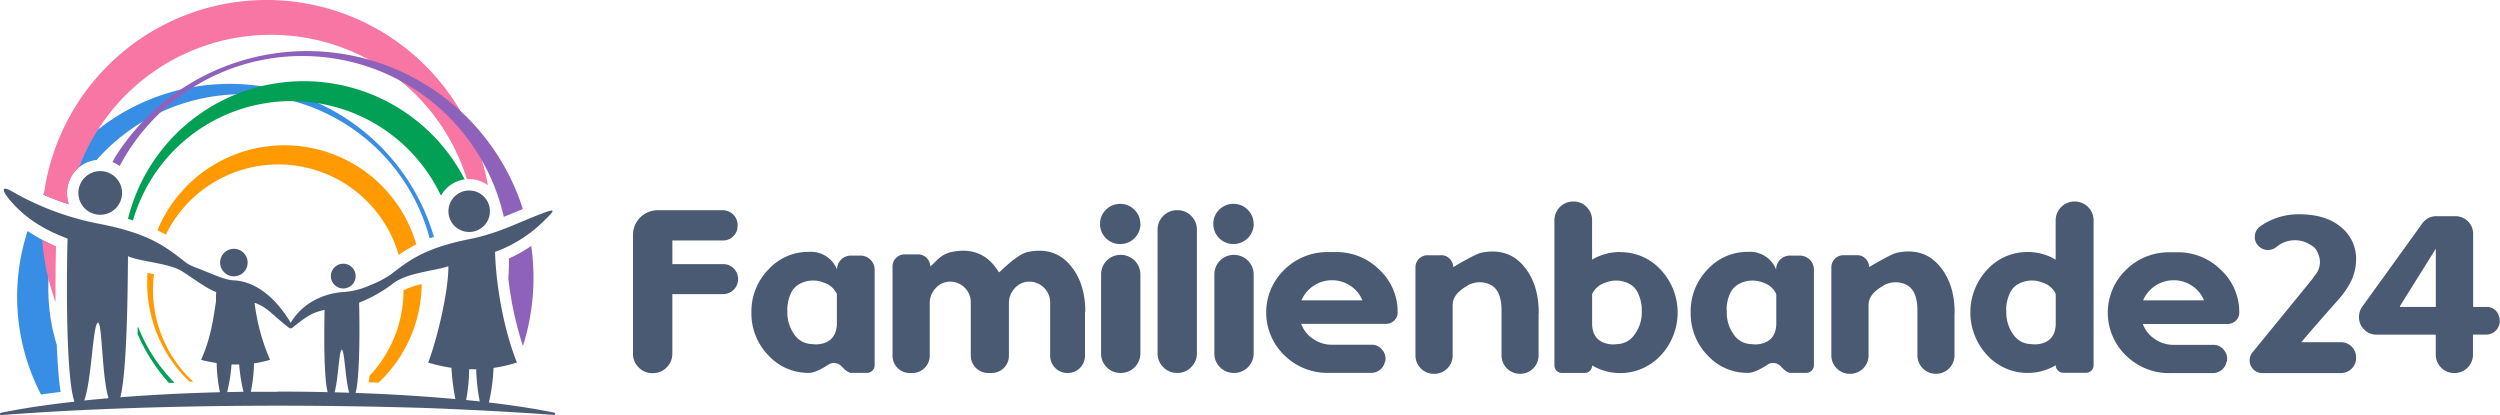 <svg xmlns="http://www.w3.org/2000/svg" viewBox="0 0 708.66 117.64"><defs><style>.cls-1,.cls-7{fill:#4b5a73;}.cls-2{fill:#388ee5;}.cls-2,.cls-3,.cls-4,.cls-5,.cls-6,.cls-7{fill-rule:evenodd;}.cls-3{fill:#01a055;}.cls-4{fill:#f776a4;}.cls-5{fill:#8e62ba;}.cls-6{fill:#ff9a02;}</style></defs><title>logo-large</title><g id="Layer_2" data-name="Layer 2"><g id="Layer_1-2" data-name="Layer 1"><path class="cls-1" d="M701.05,87l0-20.72a5,5,0,0,0-5.06-5H690.7a4.8,4.8,0,0,0-4.1,2.1l-17,23.57a4.88,4.88,0,0,0-.91,2.88v.07a4.76,4.76,0,0,0,1.46,3.5,4.68,4.68,0,0,0,3.48,1.46h16.82v5.66a5.22,5.22,0,0,0,5.23,5.23h.09a5.22,5.22,0,0,0,5.23-5.2l0-5.7h3.73a3.85,3.85,0,0,0,3.62-5.19l0-.07A3.53,3.53,0,0,0,704.74,87Zm-10.59,0H680.33v-.27l10.13-16.22V87ZM662.78,85a22.73,22.73,0,0,0,3.87-5.74,14.4,14.4,0,0,0,1.22-5.84,11.44,11.44,0,0,0-4.34-9.09q-4.31-3.59-11.76-3.59a18.76,18.76,0,0,0-11,3.36,3.56,3.56,0,0,0-1.6,2.85,3.44,3.44,0,0,0,1.29,3l.07.07a3.55,3.55,0,0,0,2.41.84,3.77,3.77,0,0,0,2.41-.91,8.13,8.13,0,0,1,9.6-.54,6.16,6.16,0,0,1,.95.64,4.39,4.39,0,0,1,1.19,1.88,5.2,5.2,0,0,1,.51,1.9,5.68,5.68,0,0,1-1.49,4.31c-.19.29-.35.56-.51.78q-.78,1-17.13,21a3.59,3.59,0,0,0,2.79,5.83h22.27a4.29,4.29,0,0,0,4.34-4.34v-.07A4.27,4.27,0,0,0,663.52,97H652.36q1.37-1.74,10.42-12Zm-31.58,17.6a3.7,3.7,0,0,0-.79-3.36,3.62,3.62,0,0,0-3.08-1.49h-11.2a9.21,9.21,0,0,1-5.36-1.67,8.79,8.79,0,0,1-3.36-4.24h24a3.29,3.29,0,0,0,2.34-.92,3,3,0,0,0,1-2.27v0a16.27,16.27,0,0,0-5.19-12.14,17.19,17.19,0,0,0-12.45-5l-1,0-1,0a17.31,17.31,0,0,0-12.48,5,16.85,16.85,0,0,0,0,24.25,17.31,17.31,0,0,0,12.48,5c.34,0,.68,0,1,0s.68,0,1,0q5.23,0,10.21,0a4.06,4.06,0,0,0,2.44-.89,3.83,3.83,0,0,0,1.35-2.16l0-.07ZM616.14,79.44a9.22,9.22,0,0,1,5.26,1.6,9,9,0,0,1,3.36,4.1H607.49a9.39,9.39,0,0,1,8.65-5.7Zm-41.31-8a15.33,15.33,0,0,0-11.53,5,17.77,17.77,0,0,0,0,24.25,15.61,15.61,0,0,0,19.43,2.85v0a2.15,2.15,0,0,0,2.18,2.14h6.38a2.14,2.14,0,0,0,1.52-.61,2.09,2.09,0,0,0,.65-1.56V62.41a5.34,5.34,0,0,0-5.29-5.29H588a5.34,5.34,0,0,0-5.29,5.29V73.6a15.33,15.33,0,0,0-7.9-2.16Zm-6.15,16.47a10.89,10.89,0,0,1,.93-4.54,5.63,5.63,0,0,1,2.61-2.92,8.06,8.06,0,0,1,6.78-.34,5.91,5.91,0,0,1,3.73,3.25v8.47c-.07,2.83-1.25,4.63-3.55,5.4a7.22,7.22,0,0,1-3.46.3,6.14,6.14,0,0,1-5-2.67,10.61,10.61,0,0,1-2-6.54v-.42Zm-14.61.75q0-7.94-4-12.92-4.55-5.7-12.31-4.11-1.53.31-7.94,4.08v0a3.21,3.21,0,0,0-1-2.37,3.16,3.16,0,0,0-2.37-1h-3.9a3.42,3.42,0,0,0-3.43,3.43v25a5.22,5.22,0,0,0,5.2,5.19h.16a5.2,5.2,0,0,0,5.19-5.19V86.33l0,0a6.61,6.61,0,0,1,.1-.82c.3-1.53,1.49-2.94,3.6-4.24a6.88,6.88,0,0,1,6.95-.58q3.19,1.56,3.2,7.29v12.79a5.22,5.22,0,0,0,5.19,5.19h.1a5.22,5.22,0,0,0,5.22-5.19l0-12.07Zm-74.82-.07A16.94,16.94,0,0,0,484,100.7a15.34,15.34,0,0,0,11.53,5c1.29,0,3.14-.79,5.53-2.35a2.76,2.76,0,0,1,1.93-.44,2.93,2.93,0,0,1,1.76.91q1.74,1.88,2.74,1.88H512a2.09,2.09,0,0,0,1.53-.65,2,2,0,0,0,.65-1.53V76.45a4,4,0,0,0-4-4H507.4a3.93,3.93,0,0,0-3.94,3.94v0a7.94,7.94,0,0,0-7.91-5,15.33,15.33,0,0,0-11.53,5,17,17,0,0,0-4.78,12.14Zm10.18-.68a10.89,10.89,0,0,1,.91-4.54A5.7,5.7,0,0,1,493,80.46a8.06,8.06,0,0,1,6.78-.34,6,6,0,0,1,3.73,3.25v8.47c-.07,2.8-1.26,4.61-3.57,5.4a7.21,7.21,0,0,1-3.46.3,6.12,6.12,0,0,1-5-2.67,10.61,10.61,0,0,1-2-6.54v-.42ZM459.24,71.44a15.44,15.44,0,0,0-7.94,2.16V62.41a5.12,5.12,0,0,0-1.55-3.73A5,5,0,0,0,446,57.12h-.09a5.32,5.32,0,0,0-5.29,5.29v41.14a2.12,2.12,0,0,0,.64,1.56,2.08,2.08,0,0,0,1.53.61h6.38a2.08,2.08,0,0,0,2.13-2.14v0a15.68,15.68,0,0,0,19.47-2.85,17.77,17.77,0,0,0,0-24.25,15.33,15.33,0,0,0-11.53-5Zm6.14,16.89a10.42,10.42,0,0,1-2.07,6.54,6.09,6.09,0,0,1-4.94,2.67,7.22,7.22,0,0,1-3.46-.3c-2.33-.76-3.53-2.57-3.6-5.4V83.37a6.07,6.07,0,0,1,3.77-3.25,8.06,8.06,0,0,1,6.78.34,5.53,5.53,0,0,1,2.57,2.92,10.55,10.55,0,0,1,.95,4.54v.42Zm-29.2.34q0-7.94-4-12.92-4.55-5.7-12.31-4.11-1.53.31-7.94,4.08v0a3.21,3.21,0,0,0-1-2.37,3.16,3.16,0,0,0-2.37-1h-3.9a3.42,3.42,0,0,0-3.43,3.43v25a5.22,5.22,0,0,0,5.2,5.19h.16a5.2,5.2,0,0,0,5.19-5.19V86.33l0,0a6.56,6.56,0,0,1,.1-.82c.3-1.53,1.49-2.94,3.6-4.24a6.88,6.88,0,0,1,6.95-.58q3.2,1.56,3.2,7.29v12.79a5.22,5.22,0,0,0,5.19,5.19h.1a5.22,5.22,0,0,0,5.22-5.19l0-12.07Zm-43.55,13.9a3.7,3.7,0,0,0-.79-3.36,3.62,3.62,0,0,0-3.08-1.49h-11.2a9.21,9.21,0,0,1-5.36-1.67,8.79,8.79,0,0,1-3.36-4.24h24a3.29,3.29,0,0,0,2.34-.92,3,3,0,0,0,1-2.27v0A16.27,16.27,0,0,0,391,76.45a17.19,17.19,0,0,0-12.45-5l-1,0-1,0a17.31,17.31,0,0,0-12.48,5,16.85,16.85,0,0,0,0,24.25,17.31,17.31,0,0,0,12.48,5c.34,0,.68,0,1,0s.68,0,1,0q5.23,0,10.21,0a4.06,4.06,0,0,0,2.44-.89,3.83,3.83,0,0,0,1.35-2.16l0-.07ZM377.57,79.44a9.22,9.22,0,0,1,5.26,1.6,9,9,0,0,1,3.36,4.1H368.92a9.39,9.39,0,0,1,8.65-5.7Zm-22.18-16a5.71,5.71,0,0,1-5.73,5.73,5.67,5.67,0,0,1-5.73-5.73,5.49,5.49,0,0,1,1.67-4,5.62,5.62,0,0,1,4.06-1.66,5.53,5.53,0,0,1,4,1.66,5.43,5.43,0,0,1,1.69,4Zm-5.63,42.27a5.36,5.36,0,0,1-3.94-1.63,5.29,5.29,0,0,1-1.59-3.9V77.77a5.49,5.49,0,0,1,5.52-5.52h.1a5.55,5.55,0,0,1,5.52,5.52v22.42a5.55,5.55,0,0,1-5.52,5.53Zm-10.48-5.53a5.32,5.32,0,0,1-1.63,3.9,5.24,5.24,0,0,1-3.9,1.63h-.1a5.22,5.22,0,0,1-3.89-1.63,5.32,5.32,0,0,1-1.63-3.9V65.13a5.36,5.36,0,0,1,1.63-3.94,5.27,5.27,0,0,1,3.89-1.6h.1a5.3,5.3,0,0,1,3.9,1.6,5.36,5.36,0,0,1,1.63,3.94v35.07Zm-16-36.73a5.71,5.71,0,0,1-5.73,5.73,5.67,5.67,0,0,1-5.73-5.73,5.5,5.5,0,0,1,1.67-4,5.62,5.62,0,0,1,4.06-1.66,5.53,5.53,0,0,1,4,1.66,5.43,5.43,0,0,1,1.69,4Zm-5.63,42.27a5.36,5.36,0,0,1-3.94-1.63,5.29,5.29,0,0,1-1.59-3.9V77.77a5.49,5.49,0,0,1,5.52-5.52h.1a5.55,5.55,0,0,1,5.52,5.52v22.42a5.55,5.55,0,0,1-5.52,5.53Zm-10-17.27q0-8-4-12.92-4.53-5.73-12.31-4.1c-1.82.38-4.47,2.28-8,5.7h-.23q-4.55-7.54-13.39-5.7a7.89,7.89,0,0,0-3.67,1.9q-.36.3-1.28,1.22a7.12,7.12,0,0,1-1.09.95v0a3.42,3.42,0,0,0-3.36-3.39h-3.94A3.42,3.42,0,0,0,253,75.47v25.38a4.88,4.88,0,0,0,4.89,4.89h.74a4.94,4.94,0,0,0,4.92-4.89V85.94a6.07,6.07,0,0,1,1.63-4.2,5.5,5.5,0,0,1,4-1.9,5.85,5.85,0,0,1,6,5.87v15.13a4.94,4.94,0,0,0,4.92,4.89h1a4.88,4.88,0,0,0,4.89-4.89V85.94a6.11,6.11,0,0,1,1.62-4.2,5.5,5.5,0,0,1,4-1.9,5.91,5.91,0,0,1,6.07,5.87v15.13a4.88,4.88,0,0,0,4.89,4.89h.1a4.88,4.88,0,0,0,4.89-4.89V88.46ZM213,88.59a16.94,16.94,0,0,0,4.78,12.11,15.34,15.34,0,0,0,11.53,5c1.29,0,3.14-.79,5.53-2.35a2.76,2.76,0,0,1,1.93-.44,2.94,2.94,0,0,1,1.76.91q1.74,1.88,2.74,1.88h4.48a2.09,2.09,0,0,0,1.53-.65,2,2,0,0,0,.65-1.53V76.45a4,4,0,0,0-4-4H241.2a3.93,3.93,0,0,0-3.94,3.94v0a7.94,7.94,0,0,0-7.91-5,15.33,15.33,0,0,0-11.53,5A17,17,0,0,0,213,88.59Zm10.18-.68a10.88,10.88,0,0,1,.91-4.54,5.7,5.7,0,0,1,2.62-2.92,8.06,8.06,0,0,1,6.78-.34,5.94,5.94,0,0,1,3.73,3.25v8.47c-.07,2.8-1.26,4.61-3.57,5.4a7.21,7.21,0,0,1-3.46.3,6.12,6.12,0,0,1-5-2.67,10.61,10.61,0,0,1-2-6.54v-.42Zm-32.64-4.54h14.48a4.23,4.23,0,0,0,4.2-4.2V79.1a4.08,4.08,0,0,0-1.25-3,4,4,0,0,0-3-1.23H190.59V68.17h14.34a4,4,0,0,0,2.65-.95A4,4,0,0,0,209,64.88l0-.17A4.23,4.23,0,0,0,205,59.59H186.35a7,7,0,0,0-6.92,7v33.64a5.36,5.36,0,0,0,1.63,3.94,5.3,5.3,0,0,0,3.9,1.6h.09a5.28,5.28,0,0,0,3.9-1.6,5.36,5.36,0,0,0,1.63-3.94V83.37Z"/><path class="cls-2" d="M11.61,111.79A60.07,60.07,0,0,1,7,68.22q.38-1.39.82-2.74a45.77,45.77,0,0,0,7.27,4,54.69,54.69,0,0,0,1,28.27c.09,2.16.21,4.32.37,6.48s.34,4.53.73,6.87q-2.76.34-5.53.72ZM81,25.9a60.25,60.25,0,0,1,42,41.24l-1.2.43a55,55,0,0,0-94.4-22.23,9.41,9.41,0,0,0-8.05,12l-.22.45q-3.52-1.15-6.92-2.64A60.31,60.31,0,0,1,81,25.9Z"/><path class="cls-3" d="M47.87,108.52A51.13,51.13,0,0,1,39,94.68q0-1.1.08-2.2a46.64,46.64,0,0,0,10.39,16l-1.63.08ZM36.27,62.06a51.31,51.31,0,0,1,95.45-11.21A9.1,9.1,0,0,0,125,55.47a46.81,46.81,0,0,0-87.29,7l-1.44-.43Z"/><path class="cls-4" d="M15.78,85.7A64.11,64.11,0,0,1,12,68q1.88,1,3.87,1.81c-.12,5.3-.15,10.61-.11,15.91ZM12.42,55.24a63.72,63.72,0,0,1,125.88-2.73A9,9,0,0,0,133,50.77l-.67,0A58.14,58.14,0,0,0,22.42,47.45a9.41,9.41,0,0,0-2.87,10.4v.07a74.7,74.7,0,0,1-7.11-2.68Z"/><path class="cls-5" d="M32.29,45.1A64.21,64.21,0,0,1,148.21,59.25c-1.82.75-3.6,1.5-5.4,2.22a58.57,58.57,0,0,0-107-17.71c-.67,1.09-1.29,2.19-1.88,3.3a9.39,9.39,0,0,0-2.08-1.13l.49-.82Zm118.3,24.61a64,64,0,0,1-2.36,28.37,96.39,96.39,0,0,1-4.14-19.19q.22-2.81.16-5.62a38.79,38.79,0,0,0,6.34-3.56Z"/><path class="cls-6" d="M53.79,108.26A38.79,38.79,0,0,1,41.72,81.1c0-1.26,0-2.5.08-3.74l1.76.34.09,0a35.55,35.55,0,0,0,11.11,30.5l-1,0Zm-9.15-43a38.93,38.93,0,0,1,73.37,4,40.77,40.77,0,0,0-5,3A35.51,35.51,0,0,0,47,66.52q-1.18-.68-2.38-1.27Zm74.9,15.22a38.81,38.81,0,0,1-12.25,28l-2.73-.12c.06-.6.11-1.2.15-1.77a35.39,35.39,0,0,0,9.67-24.3,21.36,21.36,0,0,1,5.16-1.76Z"/><path class="cls-7" d="M28.41,48.5a6.19,6.19,0,1,0,6.19,6.19,6.19,6.19,0,0,0-6.19-6.19ZM78.66,111q7.24,0,14.21.16c-1.12-4.44-1-17.27-.86-23.32-3.42.78-4.73,1.55-9.08,5-.42.33-.65.36-1.23-.09-4.81-3.77-5.78-5.56-9.54-6.93A58.7,58.7,0,0,0,76.55,102,34.25,34.25,0,0,1,72,103a45.44,45.44,0,0,1-.89,8.06q3.72,0,7.52,0Zm16.17.2,4.16.12c-1.1-3.46-1.31-12.17-2.1-12.17s-1,8.52-2.06,12.05Zm6,.18c7.62.27,14.89.67,21.7,1.19q3.35.26,6.55.55a64.64,64.64,0,0,1-1.11-8.86,45.21,45.21,0,0,1-6.6-1.49c2.54-6.53,5.78-20.27,5.73-27.29-3.93,1.3-11.41,1.82-15.38,4.65a40.38,40.38,0,0,1-9.93,5.67c.17,6.22.26,21.07-1,25.58Zm31.24,2,3.92.41a53,53,0,0,1-1-9.11q-1,0-2,0a49.67,49.67,0,0,1-.86,8.71Zm6.54.71c7,.83,13.2,1.79,18.47,2.87a.33.33,0,0,1-.09.66c-11.3-.85-23.83-1.51-37.24-2C106.79,115.24,93,115,78.66,115s-28.13.24-41.06.67c-13.41.45-25.94,1.12-37.24,2A.33.33,0,0,1,.29,117c5.85-1.2,12.87-2.26,20.81-3.14C18.67,107,18.83,79,19.15,67.64c-6.24-2.36-12.21-5.7-16.83-11.52-1.12-1.4-2.62-4,1.22-1.79a79.45,79.45,0,0,0,24.9,9.17c13.6,2.7,18.13,6.12,24.12,10.81,1.35,1.06,2.93,1.49,4.89,2.29,4.46,1.81,6.72,2.77,8.84,2.87,5.33.25,11,3.8,15.74,11.41.14.23.27.44.37.63l.21-.36c4.3-6.85,11.76-8.22,14.62-8.36a21.91,21.91,0,0,0,7.82-2,30,30,0,0,0,5.66-2.93c5-3.85,9.36-7.49,22.43-10.09,7.94-1.58,13.42-4.55,20.35-7.2,3.77-1.44,4.13-1.27,1.11,1.63a38.28,38.28,0,0,1-14.27,9.21c.27,9.8,2.56,22.31,6.2,31.34a39.18,39.18,0,0,1-6.63,1.54,52.36,52.36,0,0,1-1.32,9.81Zm-114.74-.56q3.36-.35,6.91-.65c-1.92-5.93-1.77-21.42-3-21.42-1.44,0-1.79,16.48-3.91,22.07Zm10.23-.92.74-.06c8.52-.65,17.76-1.12,27.5-1.37a46.89,46.89,0,0,1-.93-8.28A39.93,39.93,0,0,1,57,102c2.56-5.7,3.37-10.75,4.22-16.58,0-1,0-1.86.06-2.63-3-1.14-6.56-3.94-9.73-5.92-3.67-2.3-11.85-2.7-15.27-4.24-.09,13.6-.41,33.08-2.17,40Zm30.28-1.47,4.63-.09a51,51,0,0,1-1.22-7.74q-1.08,0-2.15,0a49.65,49.65,0,0,1-1.25,7.84Zm1.92-40.61a3.9,3.9,0,1,1-3.9,3.9,3.9,3.9,0,0,1,3.9-3.9Zm31,4.22a3.51,3.51,0,1,0,3.51,3.51,3.51,3.51,0,0,0-3.51-3.51ZM133,54a5.88,5.88,0,1,1-5.88,5.88A5.88,5.88,0,0,1,133,54Z"/></g></g></svg>